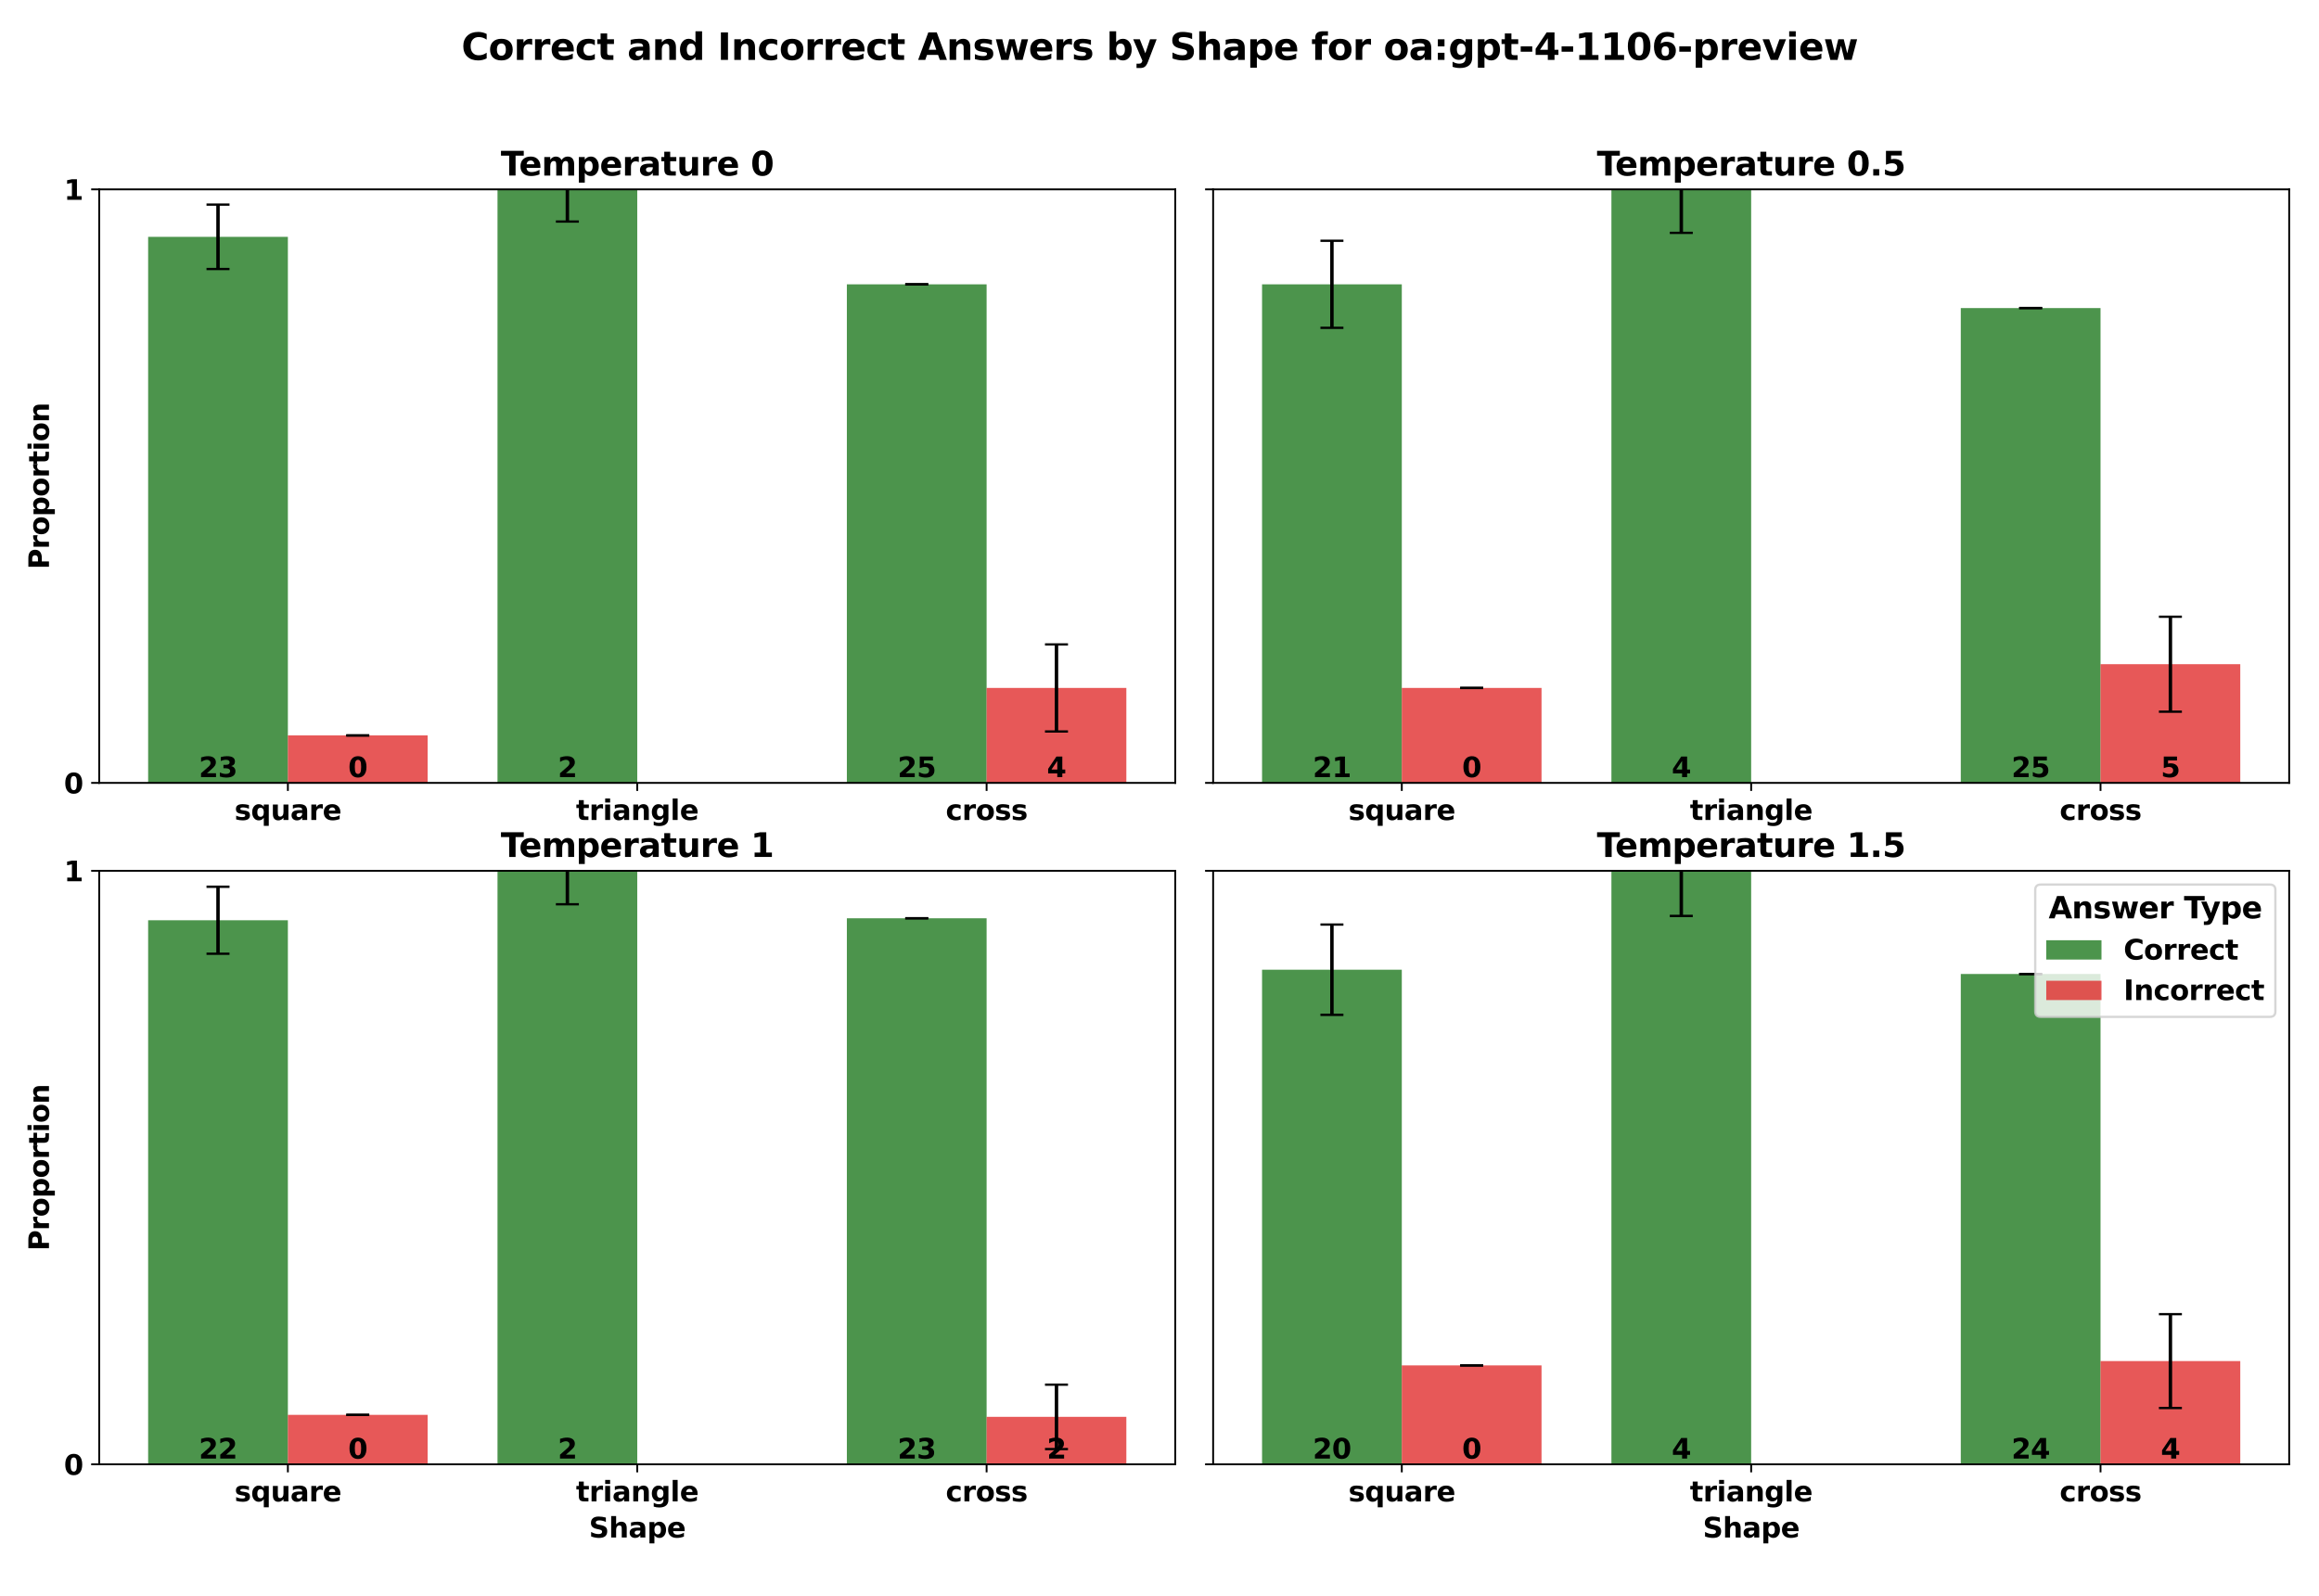 <?xml version="1.0" encoding="utf-8" standalone="no"?>
<!DOCTYPE svg PUBLIC "-//W3C//DTD SVG 1.1//EN"
  "http://www.w3.org/Graphics/SVG/1.1/DTD/svg11.dtd">
<svg xmlns:xlink="http://www.w3.org/1999/xlink" width="1008pt" height="694.08pt" viewBox="0 0 1008 694.08" xmlns="http://www.w3.org/2000/svg" version="1.1">
 <defs>
  <style type="text/css">*{stroke-linejoin: round; stroke-linecap: butt}</style>
 </defs>
 <g id="figure_1">
  <g id="patch_1">
   <path d="M 0 694.08 
L 1008 694.08 
L 1008 0 
L 0 0 
z
" style="fill: #ffffff"/>
  </g>
  <g id="axes_1">
   <g id="patch_2">
    <path d="M 43.13 340.388 
L 510.855 340.388 
L 510.855 82.326 
L 43.13 82.326 
z
" style="fill: #ffffff"/>
   </g>
   <g id="patch_3">
    <path d="M 64.39 340.388 
L 125.134 340.388 
L 125.134 102.971 
L 64.39 102.971 
z
" clip-path="url(#pd4c68ca696)" style="fill: #107010; opacity: 0.75"/>
   </g>
   <g id="patch_4">
    <path d="M 216.249 340.388 
L 276.993 340.388 
L 276.993 82.326 
L 216.249 82.326 
z
" clip-path="url(#pd4c68ca696)" style="fill: #107010; opacity: 0.75"/>
   </g>
   <g id="patch_5">
    <path d="M 368.108 340.388 
L 428.851 340.388 
L 428.851 123.616 
L 368.108 123.616 
z
" clip-path="url(#pd4c68ca696)" style="fill: #107010; opacity: 0.75"/>
   </g>
   <g id="patch_6">
    <path d="M 125.134 340.388 
L 185.877 340.388 
L 185.877 319.743 
L 125.134 319.743 
z
" clip-path="url(#pd4c68ca696)" style="fill: #df2020; opacity: 0.75"/>
   </g>
   <g id="patch_7">
    <path d="M 276.993 340.388 
L 337.736 340.388 
L 337.736 340.388 
L 276.993 340.388 
z
" clip-path="url(#pd4c68ca696)" style="fill: #df2020; opacity: 0.75"/>
   </g>
   <g id="patch_8">
    <path d="M 428.851 340.388 
L 489.595 340.388 
L 489.595 299.098 
L 428.851 299.098 
z
" clip-path="url(#pd4c68ca696)" style="fill: #df2020; opacity: 0.75"/>
   </g>
   <g id="matplotlib.axis_1">
    <g id="xtick_1">
     <g id="line2d_1">
      <defs>
       <path id="m08cb05e812" d="M 0 0 
L 0 3.5 
" style="stroke: #000000; stroke-width: 0.8"/>
      </defs>
      <g>
       <use xlink:href="#m08cb05e812" x="125.134" y="340.388" style="stroke: #000000; stroke-width: 0.8"/>
      </g>
     </g>
     <g id="text_1">
      <!-- square -->
      <g transform="translate(101.919 356.507) scale(0.12 -0.12)">
       <defs>
        <path id="DejaVuSans-Bold-73" d="M 3272 3391 
L 3272 2541 
Q 2913 2691 2578 2766 
Q 2244 2841 1947 2841 
Q 1628 2841 1473 2761 
Q 1319 2681 1319 2516 
Q 1319 2381 1436 2309 
Q 1553 2238 1856 2203 
L 2053 2175 
Q 2913 2066 3209 1816 
Q 3506 1566 3506 1031 
Q 3506 472 3093 190 
Q 2681 -91 1863 -91 
Q 1516 -91 1145 -36 
Q 775 19 384 128 
L 384 978 
Q 719 816 1070 734 
Q 1422 653 1784 653 
Q 2113 653 2278 743 
Q 2444 834 2444 1013 
Q 2444 1163 2330 1236 
Q 2216 1309 1875 1350 
L 1678 1375 
Q 931 1469 631 1722 
Q 331 1975 331 2491 
Q 331 3047 712 3315 
Q 1094 3584 1881 3584 
Q 2191 3584 2531 3537 
Q 2872 3491 3272 3391 
z
" transform="scale(0.016)"/>
        <path id="DejaVuSans-Bold-71" d="M 2181 2772 
Q 1825 2772 1636 2509 
Q 1447 2247 1447 1747 
Q 1447 1247 1636 984 
Q 1825 722 2181 722 
Q 2541 722 2730 984 
Q 2919 1247 2919 1747 
Q 2919 2247 2730 2509 
Q 2541 2772 2181 2772 
z
M 2919 506 
Q 2688 197 2409 53 
Q 2131 -91 1766 -91 
Q 1119 -91 703 423 
Q 288 938 288 1747 
Q 288 2556 703 3067 
Q 1119 3578 1766 3578 
Q 2131 3578 2409 3434 
Q 2688 3291 2919 2981 
L 2919 3500 
L 4044 3500 
L 4044 -1331 
L 2919 -1331 
L 2919 506 
z
" transform="scale(0.016)"/>
        <path id="DejaVuSans-Bold-75" d="M 500 1363 
L 500 3500 
L 1625 3500 
L 1625 3150 
Q 1625 2866 1622 2436 
Q 1619 2006 1619 1863 
Q 1619 1441 1641 1255 
Q 1663 1069 1716 984 
Q 1784 875 1895 815 
Q 2006 756 2150 756 
Q 2500 756 2700 1025 
Q 2900 1294 2900 1772 
L 2900 3500 
L 4019 3500 
L 4019 0 
L 2900 0 
L 2900 506 
Q 2647 200 2364 54 
Q 2081 -91 1741 -91 
Q 1134 -91 817 281 
Q 500 653 500 1363 
z
" transform="scale(0.016)"/>
        <path id="DejaVuSans-Bold-61" d="M 2106 1575 
Q 1756 1575 1579 1456 
Q 1403 1338 1403 1106 
Q 1403 894 1545 773 
Q 1688 653 1941 653 
Q 2256 653 2472 879 
Q 2688 1106 2688 1447 
L 2688 1575 
L 2106 1575 
z
M 3816 1997 
L 3816 0 
L 2688 0 
L 2688 519 
Q 2463 200 2181 54 
Q 1900 -91 1497 -91 
Q 953 -91 614 226 
Q 275 544 275 1050 
Q 275 1666 698 1953 
Q 1122 2241 2028 2241 
L 2688 2241 
L 2688 2328 
Q 2688 2594 2478 2717 
Q 2269 2841 1825 2841 
Q 1466 2841 1156 2769 
Q 847 2697 581 2553 
L 581 3406 
Q 941 3494 1303 3539 
Q 1666 3584 2028 3584 
Q 2975 3584 3395 3211 
Q 3816 2838 3816 1997 
z
" transform="scale(0.016)"/>
        <path id="DejaVuSans-Bold-72" d="M 3138 2547 
Q 2991 2616 2845 2648 
Q 2700 2681 2553 2681 
Q 2122 2681 1889 2404 
Q 1656 2128 1656 1613 
L 1656 0 
L 538 0 
L 538 3500 
L 1656 3500 
L 1656 2925 
Q 1872 3269 2151 3426 
Q 2431 3584 2822 3584 
Q 2878 3584 2943 3579 
Q 3009 3575 3134 3559 
L 3138 2547 
z
" transform="scale(0.016)"/>
        <path id="DejaVuSans-Bold-65" d="M 4031 1759 
L 4031 1441 
L 1416 1441 
Q 1456 1047 1700 850 
Q 1944 653 2381 653 
Q 2734 653 3104 758 
Q 3475 863 3866 1075 
L 3866 213 
Q 3469 63 3072 -14 
Q 2675 -91 2278 -91 
Q 1328 -91 801 392 
Q 275 875 275 1747 
Q 275 2603 792 3093 
Q 1309 3584 2216 3584 
Q 3041 3584 3536 3087 
Q 4031 2591 4031 1759 
z
M 2881 2131 
Q 2881 2450 2695 2645 
Q 2509 2841 2209 2841 
Q 1884 2841 1681 2658 
Q 1478 2475 1428 2131 
L 2881 2131 
z
" transform="scale(0.016)"/>
       </defs>
       <use xlink:href="#DejaVuSans-Bold-73"/>
       <use xlink:href="#DejaVuSans-Bold-71" x="59.521"/>
       <use xlink:href="#DejaVuSans-Bold-75" x="131.104"/>
       <use xlink:href="#DejaVuSans-Bold-61" x="202.295"/>
       <use xlink:href="#DejaVuSans-Bold-72" x="269.775"/>
       <use xlink:href="#DejaVuSans-Bold-65" x="319.092"/>
      </g>
     </g>
    </g>
    <g id="xtick_2">
     <g id="line2d_2">
      <g>
       <use xlink:href="#m08cb05e812" x="276.993" y="340.388" style="stroke: #000000; stroke-width: 0.8"/>
      </g>
     </g>
     <g id="text_2">
      <!-- triangle -->
      <g transform="translate(250.368 356.507) scale(0.12 -0.12)">
       <defs>
        <path id="DejaVuSans-Bold-74" d="M 1759 4494 
L 1759 3500 
L 2913 3500 
L 2913 2700 
L 1759 2700 
L 1759 1216 
Q 1759 972 1856 886 
Q 1953 800 2241 800 
L 2816 800 
L 2816 0 
L 1856 0 
Q 1194 0 917 276 
Q 641 553 641 1216 
L 641 2700 
L 84 2700 
L 84 3500 
L 641 3500 
L 641 4494 
L 1759 4494 
z
" transform="scale(0.016)"/>
        <path id="DejaVuSans-Bold-69" d="M 538 3500 
L 1656 3500 
L 1656 0 
L 538 0 
L 538 3500 
z
M 538 4863 
L 1656 4863 
L 1656 3950 
L 538 3950 
L 538 4863 
z
" transform="scale(0.016)"/>
        <path id="DejaVuSans-Bold-6e" d="M 4056 2131 
L 4056 0 
L 2931 0 
L 2931 347 
L 2931 1631 
Q 2931 2084 2911 2256 
Q 2891 2428 2841 2509 
Q 2775 2619 2662 2680 
Q 2550 2741 2406 2741 
Q 2056 2741 1856 2470 
Q 1656 2200 1656 1722 
L 1656 0 
L 538 0 
L 538 3500 
L 1656 3500 
L 1656 2988 
Q 1909 3294 2193 3439 
Q 2478 3584 2822 3584 
Q 3428 3584 3742 3212 
Q 4056 2841 4056 2131 
z
" transform="scale(0.016)"/>
        <path id="DejaVuSans-Bold-67" d="M 2919 594 
Q 2688 288 2409 144 
Q 2131 0 1766 0 
Q 1125 0 706 504 
Q 288 1009 288 1791 
Q 288 2575 706 3076 
Q 1125 3578 1766 3578 
Q 2131 3578 2409 3434 
Q 2688 3291 2919 2981 
L 2919 3500 
L 4044 3500 
L 4044 353 
Q 4044 -491 3511 -936 
Q 2978 -1381 1966 -1381 
Q 1638 -1381 1331 -1331 
Q 1025 -1281 716 -1178 
L 716 -306 
Q 1009 -475 1290 -558 
Q 1572 -641 1856 -641 
Q 2406 -641 2662 -400 
Q 2919 -159 2919 353 
L 2919 594 
z
M 2181 2772 
Q 1834 2772 1640 2515 
Q 1447 2259 1447 1791 
Q 1447 1309 1634 1061 
Q 1822 813 2181 813 
Q 2531 813 2725 1069 
Q 2919 1325 2919 1791 
Q 2919 2259 2725 2515 
Q 2531 2772 2181 2772 
z
" transform="scale(0.016)"/>
        <path id="DejaVuSans-Bold-6c" d="M 538 4863 
L 1656 4863 
L 1656 0 
L 538 0 
L 538 4863 
z
" transform="scale(0.016)"/>
       </defs>
       <use xlink:href="#DejaVuSans-Bold-74"/>
       <use xlink:href="#DejaVuSans-Bold-72" x="47.803"/>
       <use xlink:href="#DejaVuSans-Bold-69" x="97.119"/>
       <use xlink:href="#DejaVuSans-Bold-61" x="131.396"/>
       <use xlink:href="#DejaVuSans-Bold-6e" x="198.877"/>
       <use xlink:href="#DejaVuSans-Bold-67" x="270.068"/>
       <use xlink:href="#DejaVuSans-Bold-6c" x="341.65"/>
       <use xlink:href="#DejaVuSans-Bold-65" x="375.928"/>
      </g>
     </g>
    </g>
    <g id="xtick_3">
     <g id="line2d_3">
      <g>
       <use xlink:href="#m08cb05e812" x="428.851" y="340.388" style="stroke: #000000; stroke-width: 0.8"/>
      </g>
     </g>
     <g id="text_3">
      <!-- cross -->
      <g transform="translate(411.072 356.507) scale(0.12 -0.12)">
       <defs>
        <path id="DejaVuSans-Bold-63" d="M 3366 3391 
L 3366 2478 
Q 3138 2634 2908 2709 
Q 2678 2784 2431 2784 
Q 1963 2784 1702 2511 
Q 1441 2238 1441 1747 
Q 1441 1256 1702 982 
Q 1963 709 2431 709 
Q 2694 709 2930 787 
Q 3166 866 3366 1019 
L 3366 103 
Q 3103 6 2833 -42 
Q 2563 -91 2291 -91 
Q 1344 -91 809 395 
Q 275 881 275 1747 
Q 275 2613 809 3098 
Q 1344 3584 2291 3584 
Q 2566 3584 2833 3536 
Q 3100 3488 3366 3391 
z
" transform="scale(0.016)"/>
        <path id="DejaVuSans-Bold-6f" d="M 2203 2784 
Q 1831 2784 1636 2517 
Q 1441 2250 1441 1747 
Q 1441 1244 1636 976 
Q 1831 709 2203 709 
Q 2569 709 2762 976 
Q 2956 1244 2956 1747 
Q 2956 2250 2762 2517 
Q 2569 2784 2203 2784 
z
M 2203 3584 
Q 3106 3584 3614 3096 
Q 4122 2609 4122 1747 
Q 4122 884 3614 396 
Q 3106 -91 2203 -91 
Q 1297 -91 786 396 
Q 275 884 275 1747 
Q 275 2609 786 3096 
Q 1297 3584 2203 3584 
z
" transform="scale(0.016)"/>
       </defs>
       <use xlink:href="#DejaVuSans-Bold-63"/>
       <use xlink:href="#DejaVuSans-Bold-72" x="59.277"/>
       <use xlink:href="#DejaVuSans-Bold-6f" x="108.594"/>
       <use xlink:href="#DejaVuSans-Bold-73" x="177.295"/>
       <use xlink:href="#DejaVuSans-Bold-73" x="236.816"/>
      </g>
     </g>
    </g>
   </g>
   <g id="matplotlib.axis_2">
    <g id="ytick_1">
     <g id="line2d_4">
      <defs>
       <path id="mc6ba908b73" d="M 0 0 
L -3.5 0 
" style="stroke: #000000; stroke-width: 0.8"/>
      </defs>
      <g>
       <use xlink:href="#mc6ba908b73" x="43.13" y="340.388" style="stroke: #000000; stroke-width: 0.8"/>
      </g>
     </g>
     <g id="text_4">
      <!-- 0 -->
      <g transform="translate(27.781 344.947) scale(0.12 -0.12)">
       <defs>
        <path id="DejaVuSans-Bold-30" d="M 2944 2338 
Q 2944 3213 2780 3570 
Q 2616 3928 2228 3928 
Q 1841 3928 1675 3570 
Q 1509 3213 1509 2338 
Q 1509 1453 1675 1090 
Q 1841 728 2228 728 
Q 2613 728 2778 1090 
Q 2944 1453 2944 2338 
z
M 4147 2328 
Q 4147 1169 3647 539 
Q 3147 -91 2228 -91 
Q 1306 -91 806 539 
Q 306 1169 306 2328 
Q 306 3491 806 4120 
Q 1306 4750 2228 4750 
Q 3147 4750 3647 4120 
Q 4147 3491 4147 2328 
z
" transform="scale(0.016)"/>
       </defs>
       <use xlink:href="#DejaVuSans-Bold-30"/>
      </g>
     </g>
    </g>
    <g id="ytick_2">
     <g id="line2d_5">
      <g>
       <use xlink:href="#mc6ba908b73" x="43.13" y="82.326" style="stroke: #000000; stroke-width: 0.8"/>
      </g>
     </g>
     <g id="text_5">
      <!-- 1 -->
      <g transform="translate(27.781 86.885) scale(0.12 -0.12)">
       <defs>
        <path id="DejaVuSans-Bold-31" d="M 750 831 
L 1813 831 
L 1813 3847 
L 722 3622 
L 722 4441 
L 1806 4666 
L 2950 4666 
L 2950 831 
L 4013 831 
L 4013 0 
L 750 0 
L 750 831 
z
" transform="scale(0.016)"/>
       </defs>
       <use xlink:href="#DejaVuSans-Bold-31"/>
      </g>
     </g>
    </g>
    <g id="text_6">
     <!-- Proportion -->
     <g transform="translate(21.285 247.53) rotate(-90) scale(0.12 -0.12)">
      <defs>
       <path id="DejaVuSans-Bold-50" d="M 588 4666 
L 2584 4666 
Q 3475 4666 3951 4270 
Q 4428 3875 4428 3144 
Q 4428 2409 3951 2014 
Q 3475 1619 2584 1619 
L 1791 1619 
L 1791 0 
L 588 0 
L 588 4666 
z
M 1791 3794 
L 1791 2491 
L 2456 2491 
Q 2806 2491 2997 2661 
Q 3188 2831 3188 3144 
Q 3188 3456 2997 3625 
Q 2806 3794 2456 3794 
L 1791 3794 
z
" transform="scale(0.016)"/>
       <path id="DejaVuSans-Bold-70" d="M 1656 506 
L 1656 -1331 
L 538 -1331 
L 538 3500 
L 1656 3500 
L 1656 2988 
Q 1888 3294 2169 3439 
Q 2450 3584 2816 3584 
Q 3463 3584 3878 3070 
Q 4294 2556 4294 1747 
Q 4294 938 3878 423 
Q 3463 -91 2816 -91 
Q 2450 -91 2169 54 
Q 1888 200 1656 506 
z
M 2400 2772 
Q 2041 2772 1848 2508 
Q 1656 2244 1656 1747 
Q 1656 1250 1848 986 
Q 2041 722 2400 722 
Q 2759 722 2948 984 
Q 3138 1247 3138 1747 
Q 3138 2247 2948 2509 
Q 2759 2772 2400 2772 
z
" transform="scale(0.016)"/>
      </defs>
      <use xlink:href="#DejaVuSans-Bold-50"/>
      <use xlink:href="#DejaVuSans-Bold-72" x="73.291"/>
      <use xlink:href="#DejaVuSans-Bold-6f" x="122.607"/>
      <use xlink:href="#DejaVuSans-Bold-70" x="191.309"/>
      <use xlink:href="#DejaVuSans-Bold-6f" x="262.891"/>
      <use xlink:href="#DejaVuSans-Bold-72" x="331.592"/>
      <use xlink:href="#DejaVuSans-Bold-74" x="380.908"/>
      <use xlink:href="#DejaVuSans-Bold-69" x="428.711"/>
      <use xlink:href="#DejaVuSans-Bold-6f" x="462.988"/>
      <use xlink:href="#DejaVuSans-Bold-6e" x="531.689"/>
     </g>
    </g>
   </g>
   <g id="LineCollection_1">
    <path d="M 94.762 116.973 
L 94.762 88.968 
" clip-path="url(#pd4c68ca696)" style="fill: none; stroke: #000000; stroke-width: 1.5"/>
   </g>
   <g id="line2d_6">
    <defs>
     <path id="m9a58939358" d="M 5 0 
L -5 -0 
" style="stroke: #000000"/>
    </defs>
    <g clip-path="url(#pd4c68ca696)">
     <use xlink:href="#m9a58939358" x="94.762" y="116.973" style="stroke: #000000"/>
    </g>
   </g>
   <g id="line2d_7">
    <g clip-path="url(#pd4c68ca696)">
     <use xlink:href="#m9a58939358" x="94.762" y="88.968" style="stroke: #000000"/>
    </g>
   </g>
   <g id="LineCollection_2">
    <path d="M 246.621 96.328 
L 246.621 68.323 
" clip-path="url(#pd4c68ca696)" style="fill: none; stroke: #000000; stroke-width: 1.5"/>
   </g>
   <g id="line2d_8">
    <g clip-path="url(#pd4c68ca696)">
     <use xlink:href="#m9a58939358" x="246.621" y="96.328" style="stroke: #000000"/>
    </g>
   </g>
   <g id="line2d_9">
    <g clip-path="url(#pd4c68ca696)">
     <use xlink:href="#m9a58939358" x="246.621" y="68.323" style="stroke: #000000"/>
    </g>
   </g>
   <g id="LineCollection_3">
    <path d="M 398.48 123.616 
L 398.48 123.616 
" clip-path="url(#pd4c68ca696)" style="fill: none; stroke: #000000; stroke-width: 1.5"/>
   </g>
   <g id="line2d_10">
    <g clip-path="url(#pd4c68ca696)">
     <use xlink:href="#m9a58939358" x="398.48" y="123.616" style="stroke: #000000"/>
    </g>
   </g>
   <g id="line2d_11">
    <g clip-path="url(#pd4c68ca696)">
     <use xlink:href="#m9a58939358" x="398.48" y="123.616" style="stroke: #000000"/>
    </g>
   </g>
   <g id="LineCollection_4">
    <path d="M 155.505 319.743 
L 155.505 319.743 
" clip-path="url(#pd4c68ca696)" style="fill: none; stroke: #000000; stroke-width: 1.5"/>
   </g>
   <g id="line2d_12">
    <g clip-path="url(#pd4c68ca696)">
     <use xlink:href="#m9a58939358" x="155.505" y="319.743" style="stroke: #000000"/>
    </g>
   </g>
   <g id="line2d_13">
    <g clip-path="url(#pd4c68ca696)">
     <use xlink:href="#m9a58939358" x="155.505" y="319.743" style="stroke: #000000"/>
    </g>
   </g>
   <g id="LineCollection_5">
    <path d="M 459.223 318.02 
L 459.223 280.177 
" clip-path="url(#pd4c68ca696)" style="fill: none; stroke: #000000; stroke-width: 1.5"/>
   </g>
   <g id="line2d_14">
    <g clip-path="url(#pd4c68ca696)">
     <use xlink:href="#m9a58939358" x="459.223" y="318.02" style="stroke: #000000"/>
    </g>
   </g>
   <g id="line2d_15">
    <g clip-path="url(#pd4c68ca696)">
     <use xlink:href="#m9a58939358" x="459.223" y="280.177" style="stroke: #000000"/>
    </g>
   </g>
   <g id="patch_9">
    <path d="M 43.13 340.388 
L 43.13 82.326 
" style="fill: none; stroke: #000000; stroke-width: 0.8; stroke-linejoin: miter; stroke-linecap: square"/>
   </g>
   <g id="patch_10">
    <path d="M 510.855 340.388 
L 510.855 82.326 
" style="fill: none; stroke: #000000; stroke-width: 0.8; stroke-linejoin: miter; stroke-linecap: square"/>
   </g>
   <g id="patch_11">
    <path d="M 43.13 340.388 
L 510.855 340.388 
" style="fill: none; stroke: #000000; stroke-width: 0.8; stroke-linejoin: miter; stroke-linecap: square"/>
   </g>
   <g id="patch_12">
    <path d="M 43.13 82.326 
L 510.855 82.326 
" style="fill: none; stroke: #000000; stroke-width: 0.8; stroke-linejoin: miter; stroke-linecap: square"/>
   </g>
   <g id="text_7">
    <!-- 23 -->
    <g transform="translate(86.413 337.893) scale(0.12 -0.12)">
     <defs>
      <path id="DejaVuSans-Bold-32" d="M 1844 884 
L 3897 884 
L 3897 0 
L 506 0 
L 506 884 
L 2209 2388 
Q 2438 2594 2547 2791 
Q 2656 2988 2656 3200 
Q 2656 3528 2436 3728 
Q 2216 3928 1850 3928 
Q 1569 3928 1234 3808 
Q 900 3688 519 3450 
L 519 4475 
Q 925 4609 1322 4679 
Q 1719 4750 2100 4750 
Q 2938 4750 3402 4381 
Q 3866 4013 3866 3353 
Q 3866 2972 3669 2642 
Q 3472 2313 2841 1759 
L 1844 884 
z
" transform="scale(0.016)"/>
      <path id="DejaVuSans-Bold-33" d="M 2981 2516 
Q 3453 2394 3698 2092 
Q 3944 1791 3944 1325 
Q 3944 631 3412 270 
Q 2881 -91 1863 -91 
Q 1503 -91 1142 -33 
Q 781 25 428 141 
L 428 1069 
Q 766 900 1098 814 
Q 1431 728 1753 728 
Q 2231 728 2486 893 
Q 2741 1059 2741 1369 
Q 2741 1688 2480 1852 
Q 2219 2016 1709 2016 
L 1228 2016 
L 1228 2791 
L 1734 2791 
Q 2188 2791 2409 2933 
Q 2631 3075 2631 3366 
Q 2631 3634 2415 3781 
Q 2200 3928 1806 3928 
Q 1516 3928 1219 3862 
Q 922 3797 628 3669 
L 628 4550 
Q 984 4650 1334 4700 
Q 1684 4750 2022 4750 
Q 2931 4750 3382 4451 
Q 3834 4153 3834 3553 
Q 3834 3144 3618 2883 
Q 3403 2622 2981 2516 
z
" transform="scale(0.016)"/>
     </defs>
     <use xlink:href="#DejaVuSans-Bold-32"/>
     <use xlink:href="#DejaVuSans-Bold-33" x="69.58"/>
    </g>
   </g>
   <g id="text_8">
    <!-- 2 -->
    <g transform="translate(242.446 337.893) scale(0.12 -0.12)">
     <use xlink:href="#DejaVuSans-Bold-32"/>
    </g>
   </g>
   <g id="text_9">
    <!-- 25 -->
    <g transform="translate(390.13 337.893) scale(0.12 -0.12)">
     <defs>
      <path id="DejaVuSans-Bold-35" d="M 678 4666 
L 3669 4666 
L 3669 3781 
L 1638 3781 
L 1638 3059 
Q 1775 3097 1914 3117 
Q 2053 3138 2203 3138 
Q 3056 3138 3531 2711 
Q 4006 2284 4006 1522 
Q 4006 766 3489 337 
Q 2972 -91 2053 -91 
Q 1656 -91 1267 -14 
Q 878 63 494 219 
L 494 1166 
Q 875 947 1217 837 
Q 1559 728 1863 728 
Q 2300 728 2551 942 
Q 2803 1156 2803 1522 
Q 2803 1891 2551 2103 
Q 2300 2316 1863 2316 
Q 1603 2316 1309 2248 
Q 1016 2181 678 2041 
L 678 4666 
z
" transform="scale(0.016)"/>
     </defs>
     <use xlink:href="#DejaVuSans-Bold-32"/>
     <use xlink:href="#DejaVuSans-Bold-35" x="69.58"/>
    </g>
   </g>
   <g id="text_10">
    <!-- 0 -->
    <g transform="translate(151.331 337.893) scale(0.12 -0.12)">
     <use xlink:href="#DejaVuSans-Bold-30"/>
    </g>
   </g>
   <g id="text_11">
    <!-- 4 -->
    <g transform="translate(455.048 337.893) scale(0.12 -0.12)">
     <defs>
      <path id="DejaVuSans-Bold-34" d="M 2356 3675 
L 1038 1722 
L 2356 1722 
L 2356 3675 
z
M 2156 4666 
L 3494 4666 
L 3494 1722 
L 4159 1722 
L 4159 850 
L 3494 850 
L 3494 0 
L 2356 0 
L 2356 850 
L 288 850 
L 288 1881 
L 2156 4666 
z
" transform="scale(0.016)"/>
     </defs>
     <use xlink:href="#DejaVuSans-Bold-34"/>
    </g>
   </g>
   <g id="text_12">
    <!-- Temperature 0 -->
    <g transform="translate(217.685 76.326) scale(0.144 -0.144)">
     <defs>
      <path id="DejaVuSans-Bold-54" d="M 31 4666 
L 4331 4666 
L 4331 3756 
L 2784 3756 
L 2784 0 
L 1581 0 
L 1581 3756 
L 31 3756 
L 31 4666 
z
" transform="scale(0.016)"/>
      <path id="DejaVuSans-Bold-6d" d="M 3781 2919 
Q 3994 3244 4286 3414 
Q 4578 3584 4928 3584 
Q 5531 3584 5847 3212 
Q 6163 2841 6163 2131 
L 6163 0 
L 5038 0 
L 5038 1825 
Q 5041 1866 5042 1909 
Q 5044 1953 5044 2034 
Q 5044 2406 4934 2573 
Q 4825 2741 4581 2741 
Q 4263 2741 4089 2478 
Q 3916 2216 3909 1719 
L 3909 0 
L 2784 0 
L 2784 1825 
Q 2784 2406 2684 2573 
Q 2584 2741 2328 2741 
Q 2006 2741 1831 2477 
Q 1656 2213 1656 1722 
L 1656 0 
L 531 0 
L 531 3500 
L 1656 3500 
L 1656 2988 
Q 1863 3284 2130 3434 
Q 2397 3584 2719 3584 
Q 3081 3584 3359 3409 
Q 3638 3234 3781 2919 
z
" transform="scale(0.016)"/>
      <path id="DejaVuSans-Bold-20" transform="scale(0.016)"/>
     </defs>
     <use xlink:href="#DejaVuSans-Bold-54"/>
     <use xlink:href="#DejaVuSans-Bold-65" x="54.963"/>
     <use xlink:href="#DejaVuSans-Bold-6d" x="122.785"/>
     <use xlink:href="#DejaVuSans-Bold-70" x="226.984"/>
     <use xlink:href="#DejaVuSans-Bold-65" x="298.566"/>
     <use xlink:href="#DejaVuSans-Bold-72" x="366.389"/>
     <use xlink:href="#DejaVuSans-Bold-61" x="415.705"/>
     <use xlink:href="#DejaVuSans-Bold-74" x="483.186"/>
     <use xlink:href="#DejaVuSans-Bold-75" x="530.988"/>
     <use xlink:href="#DejaVuSans-Bold-72" x="602.18"/>
     <use xlink:href="#DejaVuSans-Bold-65" x="651.496"/>
     <use xlink:href="#DejaVuSans-Bold-20" x="719.318"/>
     <use xlink:href="#DejaVuSans-Bold-30" x="754.133"/>
    </g>
   </g>
  </g>
  <g id="axes_2">
   <g id="patch_13">
    <path d="M 527.315 340.388 
L 995.04 340.388 
L 995.04 82.326 
L 527.315 82.326 
z
" style="fill: #ffffff"/>
   </g>
   <g id="patch_14">
    <path d="M 548.575 340.388 
L 609.319 340.388 
L 609.319 123.616 
L 548.575 123.616 
z
" clip-path="url(#p3a4b5fa85e)" style="fill: #107010; opacity: 0.75"/>
   </g>
   <g id="patch_15">
    <path d="M 700.434 340.388 
L 761.178 340.388 
L 761.178 82.326 
L 700.434 82.326 
z
" clip-path="url(#p3a4b5fa85e)" style="fill: #107010; opacity: 0.75"/>
   </g>
   <g id="patch_16">
    <path d="M 852.293 340.388 
L 913.036 340.388 
L 913.036 133.938 
L 852.293 133.938 
z
" clip-path="url(#p3a4b5fa85e)" style="fill: #107010; opacity: 0.75"/>
   </g>
   <g id="patch_17">
    <path d="M 609.319 340.388 
L 670.062 340.388 
L 670.062 299.098 
L 609.319 299.098 
z
" clip-path="url(#p3a4b5fa85e)" style="fill: #df2020; opacity: 0.75"/>
   </g>
   <g id="patch_18">
    <path d="M 761.178 340.388 
L 821.921 340.388 
L 821.921 340.388 
L 761.178 340.388 
z
" clip-path="url(#p3a4b5fa85e)" style="fill: #df2020; opacity: 0.75"/>
   </g>
   <g id="patch_19">
    <path d="M 913.036 340.388 
L 973.78 340.388 
L 973.78 288.776 
L 913.036 288.776 
z
" clip-path="url(#p3a4b5fa85e)" style="fill: #df2020; opacity: 0.75"/>
   </g>
   <g id="matplotlib.axis_3">
    <g id="xtick_4">
     <g id="line2d_16">
      <g>
       <use xlink:href="#m08cb05e812" x="609.319" y="340.388" style="stroke: #000000; stroke-width: 0.8"/>
      </g>
     </g>
     <g id="text_13">
      <!-- square -->
      <g transform="translate(586.104 356.507) scale(0.12 -0.12)">
       <use xlink:href="#DejaVuSans-Bold-73"/>
       <use xlink:href="#DejaVuSans-Bold-71" x="59.521"/>
       <use xlink:href="#DejaVuSans-Bold-75" x="131.104"/>
       <use xlink:href="#DejaVuSans-Bold-61" x="202.295"/>
       <use xlink:href="#DejaVuSans-Bold-72" x="269.775"/>
       <use xlink:href="#DejaVuSans-Bold-65" x="319.092"/>
      </g>
     </g>
    </g>
    <g id="xtick_5">
     <g id="line2d_17">
      <g>
       <use xlink:href="#m08cb05e812" x="761.178" y="340.388" style="stroke: #000000; stroke-width: 0.8"/>
      </g>
     </g>
     <g id="text_14">
      <!-- triangle -->
      <g transform="translate(734.553 356.507) scale(0.12 -0.12)">
       <use xlink:href="#DejaVuSans-Bold-74"/>
       <use xlink:href="#DejaVuSans-Bold-72" x="47.803"/>
       <use xlink:href="#DejaVuSans-Bold-69" x="97.119"/>
       <use xlink:href="#DejaVuSans-Bold-61" x="131.396"/>
       <use xlink:href="#DejaVuSans-Bold-6e" x="198.877"/>
       <use xlink:href="#DejaVuSans-Bold-67" x="270.068"/>
       <use xlink:href="#DejaVuSans-Bold-6c" x="341.65"/>
       <use xlink:href="#DejaVuSans-Bold-65" x="375.928"/>
      </g>
     </g>
    </g>
    <g id="xtick_6">
     <g id="line2d_18">
      <g>
       <use xlink:href="#m08cb05e812" x="913.036" y="340.388" style="stroke: #000000; stroke-width: 0.8"/>
      </g>
     </g>
     <g id="text_15">
      <!-- cross -->
      <g transform="translate(895.257 356.507) scale(0.12 -0.12)">
       <use xlink:href="#DejaVuSans-Bold-63"/>
       <use xlink:href="#DejaVuSans-Bold-72" x="59.277"/>
       <use xlink:href="#DejaVuSans-Bold-6f" x="108.594"/>
       <use xlink:href="#DejaVuSans-Bold-73" x="177.295"/>
       <use xlink:href="#DejaVuSans-Bold-73" x="236.816"/>
      </g>
     </g>
    </g>
   </g>
   <g id="matplotlib.axis_4">
    <g id="ytick_3">
     <g id="line2d_19">
      <g>
       <use xlink:href="#mc6ba908b73" x="527.315" y="340.388" style="stroke: #000000; stroke-width: 0.8"/>
      </g>
     </g>
    </g>
    <g id="ytick_4">
     <g id="line2d_20">
      <g>
       <use xlink:href="#mc6ba908b73" x="527.315" y="82.326" style="stroke: #000000; stroke-width: 0.8"/>
      </g>
     </g>
    </g>
   </g>
   <g id="LineCollection_6">
    <path d="M 578.947 142.537 
L 578.947 104.694 
" clip-path="url(#p3a4b5fa85e)" style="fill: none; stroke: #000000; stroke-width: 1.5"/>
   </g>
   <g id="line2d_21">
    <g clip-path="url(#p3a4b5fa85e)">
     <use xlink:href="#m9a58939358" x="578.947" y="142.537" style="stroke: #000000"/>
    </g>
   </g>
   <g id="line2d_22">
    <g clip-path="url(#p3a4b5fa85e)">
     <use xlink:href="#m9a58939358" x="578.947" y="104.694" style="stroke: #000000"/>
    </g>
   </g>
   <g id="LineCollection_7">
    <path d="M 730.806 101.247 
L 730.806 63.404 
" clip-path="url(#p3a4b5fa85e)" style="fill: none; stroke: #000000; stroke-width: 1.5"/>
   </g>
   <g id="line2d_23">
    <g clip-path="url(#p3a4b5fa85e)">
     <use xlink:href="#m9a58939358" x="730.806" y="101.247" style="stroke: #000000"/>
    </g>
   </g>
   <g id="line2d_24">
    <g clip-path="url(#p3a4b5fa85e)">
     <use xlink:href="#m9a58939358" x="730.806" y="63.404" style="stroke: #000000"/>
    </g>
   </g>
   <g id="LineCollection_8">
    <path d="M 882.665 133.938 
L 882.665 133.938 
" clip-path="url(#p3a4b5fa85e)" style="fill: none; stroke: #000000; stroke-width: 1.5"/>
   </g>
   <g id="line2d_25">
    <g clip-path="url(#p3a4b5fa85e)">
     <use xlink:href="#m9a58939358" x="882.665" y="133.938" style="stroke: #000000"/>
    </g>
   </g>
   <g id="line2d_26">
    <g clip-path="url(#p3a4b5fa85e)">
     <use xlink:href="#m9a58939358" x="882.665" y="133.938" style="stroke: #000000"/>
    </g>
   </g>
   <g id="LineCollection_9">
    <path d="M 639.69 299.098 
L 639.69 299.098 
" clip-path="url(#p3a4b5fa85e)" style="fill: none; stroke: #000000; stroke-width: 1.5"/>
   </g>
   <g id="line2d_27">
    <g clip-path="url(#p3a4b5fa85e)">
     <use xlink:href="#m9a58939358" x="639.69" y="299.098" style="stroke: #000000"/>
    </g>
   </g>
   <g id="line2d_28">
    <g clip-path="url(#p3a4b5fa85e)">
     <use xlink:href="#m9a58939358" x="639.69" y="299.098" style="stroke: #000000"/>
    </g>
   </g>
   <g id="LineCollection_10">
    <path d="M 943.408 309.421 
L 943.408 268.131 
" clip-path="url(#p3a4b5fa85e)" style="fill: none; stroke: #000000; stroke-width: 1.5"/>
   </g>
   <g id="line2d_29">
    <g clip-path="url(#p3a4b5fa85e)">
     <use xlink:href="#m9a58939358" x="943.408" y="309.421" style="stroke: #000000"/>
    </g>
   </g>
   <g id="line2d_30">
    <g clip-path="url(#p3a4b5fa85e)">
     <use xlink:href="#m9a58939358" x="943.408" y="268.131" style="stroke: #000000"/>
    </g>
   </g>
   <g id="patch_20">
    <path d="M 527.315 340.388 
L 527.315 82.326 
" style="fill: none; stroke: #000000; stroke-width: 0.8; stroke-linejoin: miter; stroke-linecap: square"/>
   </g>
   <g id="patch_21">
    <path d="M 995.04 340.388 
L 995.04 82.326 
" style="fill: none; stroke: #000000; stroke-width: 0.8; stroke-linejoin: miter; stroke-linecap: square"/>
   </g>
   <g id="patch_22">
    <path d="M 527.315 340.388 
L 995.04 340.388 
" style="fill: none; stroke: #000000; stroke-width: 0.8; stroke-linejoin: miter; stroke-linecap: square"/>
   </g>
   <g id="patch_23">
    <path d="M 527.315 82.326 
L 995.04 82.326 
" style="fill: none; stroke: #000000; stroke-width: 0.8; stroke-linejoin: miter; stroke-linecap: square"/>
   </g>
   <g id="text_16">
    <!-- 21 -->
    <g transform="translate(570.598 337.893) scale(0.12 -0.12)">
     <use xlink:href="#DejaVuSans-Bold-32"/>
     <use xlink:href="#DejaVuSans-Bold-31" x="69.58"/>
    </g>
   </g>
   <g id="text_17">
    <!-- 4 -->
    <g transform="translate(726.631 337.893) scale(0.12 -0.12)">
     <use xlink:href="#DejaVuSans-Bold-34"/>
    </g>
   </g>
   <g id="text_18">
    <!-- 25 -->
    <g transform="translate(874.315 337.893) scale(0.12 -0.12)">
     <use xlink:href="#DejaVuSans-Bold-32"/>
     <use xlink:href="#DejaVuSans-Bold-35" x="69.58"/>
    </g>
   </g>
   <g id="text_19">
    <!-- 0 -->
    <g transform="translate(635.516 337.893) scale(0.12 -0.12)">
     <use xlink:href="#DejaVuSans-Bold-30"/>
    </g>
   </g>
   <g id="text_20">
    <!-- 5 -->
    <g transform="translate(939.233 337.893) scale(0.12 -0.12)">
     <use xlink:href="#DejaVuSans-Bold-35"/>
    </g>
   </g>
   <g id="text_21">
    <!-- Temperature 0.5 -->
    <g transform="translate(694.125 76.326) scale(0.144 -0.144)">
     <defs>
      <path id="DejaVuSans-Bold-2e" d="M 653 1209 
L 1778 1209 
L 1778 0 
L 653 0 
L 653 1209 
z
" transform="scale(0.016)"/>
     </defs>
     <use xlink:href="#DejaVuSans-Bold-54"/>
     <use xlink:href="#DejaVuSans-Bold-65" x="54.963"/>
     <use xlink:href="#DejaVuSans-Bold-6d" x="122.785"/>
     <use xlink:href="#DejaVuSans-Bold-70" x="226.984"/>
     <use xlink:href="#DejaVuSans-Bold-65" x="298.566"/>
     <use xlink:href="#DejaVuSans-Bold-72" x="366.389"/>
     <use xlink:href="#DejaVuSans-Bold-61" x="415.705"/>
     <use xlink:href="#DejaVuSans-Bold-74" x="483.186"/>
     <use xlink:href="#DejaVuSans-Bold-75" x="530.988"/>
     <use xlink:href="#DejaVuSans-Bold-72" x="602.18"/>
     <use xlink:href="#DejaVuSans-Bold-65" x="651.496"/>
     <use xlink:href="#DejaVuSans-Bold-20" x="719.318"/>
     <use xlink:href="#DejaVuSans-Bold-30" x="754.133"/>
     <use xlink:href="#DejaVuSans-Bold-2e" x="823.713"/>
     <use xlink:href="#DejaVuSans-Bold-35" x="861.701"/>
    </g>
   </g>
  </g>
  <g id="axes_3">
   <g id="patch_24">
    <path d="M 43.13 636.658 
L 510.855 636.658 
L 510.855 378.595 
L 43.13 378.595 
z
" style="fill: #ffffff"/>
   </g>
   <g id="patch_25">
    <path d="M 64.39 636.658 
L 125.134 636.658 
L 125.134 400.1 
L 64.39 400.1 
z
" clip-path="url(#p6259d2c5ac)" style="fill: #107010; opacity: 0.75"/>
   </g>
   <g id="patch_26">
    <path d="M 216.249 636.658 
L 276.993 636.658 
L 276.993 378.595 
L 216.249 378.595 
z
" clip-path="url(#p6259d2c5ac)" style="fill: #107010; opacity: 0.75"/>
   </g>
   <g id="patch_27">
    <path d="M 368.108 636.658 
L 428.851 636.658 
L 428.851 399.24 
L 368.108 399.24 
z
" clip-path="url(#p6259d2c5ac)" style="fill: #107010; opacity: 0.75"/>
   </g>
   <g id="patch_28">
    <path d="M 125.134 636.658 
L 185.877 636.658 
L 185.877 615.153 
L 125.134 615.153 
z
" clip-path="url(#p6259d2c5ac)" style="fill: #df2020; opacity: 0.75"/>
   </g>
   <g id="patch_29">
    <path d="M 276.993 636.658 
L 337.736 636.658 
L 337.736 636.658 
L 276.993 636.658 
z
" clip-path="url(#p6259d2c5ac)" style="fill: #df2020; opacity: 0.75"/>
   </g>
   <g id="patch_30">
    <path d="M 428.851 636.658 
L 489.595 636.658 
L 489.595 616.013 
L 428.851 616.013 
z
" clip-path="url(#p6259d2c5ac)" style="fill: #df2020; opacity: 0.75"/>
   </g>
   <g id="matplotlib.axis_5">
    <g id="xtick_7">
     <g id="line2d_31">
      <g>
       <use xlink:href="#m08cb05e812" x="125.134" y="636.658" style="stroke: #000000; stroke-width: 0.8"/>
      </g>
     </g>
     <g id="text_22">
      <!-- square -->
      <g transform="translate(101.919 652.776) scale(0.12 -0.12)">
       <use xlink:href="#DejaVuSans-Bold-73"/>
       <use xlink:href="#DejaVuSans-Bold-71" x="59.521"/>
       <use xlink:href="#DejaVuSans-Bold-75" x="131.104"/>
       <use xlink:href="#DejaVuSans-Bold-61" x="202.295"/>
       <use xlink:href="#DejaVuSans-Bold-72" x="269.775"/>
       <use xlink:href="#DejaVuSans-Bold-65" x="319.092"/>
      </g>
     </g>
    </g>
    <g id="xtick_8">
     <g id="line2d_32">
      <g>
       <use xlink:href="#m08cb05e812" x="276.993" y="636.658" style="stroke: #000000; stroke-width: 0.8"/>
      </g>
     </g>
     <g id="text_23">
      <!-- triangle -->
      <g transform="translate(250.368 652.776) scale(0.12 -0.12)">
       <use xlink:href="#DejaVuSans-Bold-74"/>
       <use xlink:href="#DejaVuSans-Bold-72" x="47.803"/>
       <use xlink:href="#DejaVuSans-Bold-69" x="97.119"/>
       <use xlink:href="#DejaVuSans-Bold-61" x="131.396"/>
       <use xlink:href="#DejaVuSans-Bold-6e" x="198.877"/>
       <use xlink:href="#DejaVuSans-Bold-67" x="270.068"/>
       <use xlink:href="#DejaVuSans-Bold-6c" x="341.65"/>
       <use xlink:href="#DejaVuSans-Bold-65" x="375.928"/>
      </g>
     </g>
    </g>
    <g id="xtick_9">
     <g id="line2d_33">
      <g>
       <use xlink:href="#m08cb05e812" x="428.851" y="636.658" style="stroke: #000000; stroke-width: 0.8"/>
      </g>
     </g>
     <g id="text_24">
      <!-- cross -->
      <g transform="translate(411.072 652.776) scale(0.12 -0.12)">
       <use xlink:href="#DejaVuSans-Bold-63"/>
       <use xlink:href="#DejaVuSans-Bold-72" x="59.277"/>
       <use xlink:href="#DejaVuSans-Bold-6f" x="108.594"/>
       <use xlink:href="#DejaVuSans-Bold-73" x="177.295"/>
       <use xlink:href="#DejaVuSans-Bold-73" x="236.816"/>
      </g>
     </g>
    </g>
    <g id="text_25">
     <!-- Shape -->
     <g transform="translate(255.987 668.483) scale(0.12 -0.12)">
      <defs>
       <path id="DejaVuSans-Bold-53" d="M 3834 4519 
L 3834 3531 
Q 3450 3703 3084 3790 
Q 2719 3878 2394 3878 
Q 1963 3878 1756 3759 
Q 1550 3641 1550 3391 
Q 1550 3203 1689 3098 
Q 1828 2994 2194 2919 
L 2706 2816 
Q 3484 2659 3812 2340 
Q 4141 2022 4141 1434 
Q 4141 663 3683 286 
Q 3225 -91 2284 -91 
Q 1841 -91 1394 -6 
Q 947 78 500 244 
L 500 1259 
Q 947 1022 1364 901 
Q 1781 781 2169 781 
Q 2563 781 2772 912 
Q 2981 1044 2981 1288 
Q 2981 1506 2839 1625 
Q 2697 1744 2272 1838 
L 1806 1941 
Q 1106 2091 782 2419 
Q 459 2747 459 3303 
Q 459 4000 909 4375 
Q 1359 4750 2203 4750 
Q 2588 4750 2994 4692 
Q 3400 4634 3834 4519 
z
" transform="scale(0.016)"/>
       <path id="DejaVuSans-Bold-68" d="M 4056 2131 
L 4056 0 
L 2931 0 
L 2931 347 
L 2931 1625 
Q 2931 2084 2911 2256 
Q 2891 2428 2841 2509 
Q 2775 2619 2662 2680 
Q 2550 2741 2406 2741 
Q 2056 2741 1856 2470 
Q 1656 2200 1656 1722 
L 1656 0 
L 538 0 
L 538 4863 
L 1656 4863 
L 1656 2988 
Q 1909 3294 2193 3439 
Q 2478 3584 2822 3584 
Q 3428 3584 3742 3212 
Q 4056 2841 4056 2131 
z
" transform="scale(0.016)"/>
      </defs>
      <use xlink:href="#DejaVuSans-Bold-53"/>
      <use xlink:href="#DejaVuSans-Bold-68" x="72.021"/>
      <use xlink:href="#DejaVuSans-Bold-61" x="143.213"/>
      <use xlink:href="#DejaVuSans-Bold-70" x="210.693"/>
      <use xlink:href="#DejaVuSans-Bold-65" x="282.275"/>
     </g>
    </g>
   </g>
   <g id="matplotlib.axis_6">
    <g id="ytick_5">
     <g id="line2d_34">
      <g>
       <use xlink:href="#mc6ba908b73" x="43.13" y="636.658" style="stroke: #000000; stroke-width: 0.8"/>
      </g>
     </g>
     <g id="text_26">
      <!-- 0 -->
      <g transform="translate(27.781 641.217) scale(0.12 -0.12)">
       <use xlink:href="#DejaVuSans-Bold-30"/>
      </g>
     </g>
    </g>
    <g id="ytick_6">
     <g id="line2d_35">
      <g>
       <use xlink:href="#mc6ba908b73" x="43.13" y="378.595" style="stroke: #000000; stroke-width: 0.8"/>
      </g>
     </g>
     <g id="text_27">
      <!-- 1 -->
      <g transform="translate(27.781 383.154) scale(0.12 -0.12)">
       <use xlink:href="#DejaVuSans-Bold-31"/>
      </g>
     </g>
    </g>
    <g id="text_28">
     <!-- Proportion -->
     <g transform="translate(21.285 543.799) rotate(-90) scale(0.12 -0.12)">
      <use xlink:href="#DejaVuSans-Bold-50"/>
      <use xlink:href="#DejaVuSans-Bold-72" x="73.291"/>
      <use xlink:href="#DejaVuSans-Bold-6f" x="122.607"/>
      <use xlink:href="#DejaVuSans-Bold-70" x="191.309"/>
      <use xlink:href="#DejaVuSans-Bold-6f" x="262.891"/>
      <use xlink:href="#DejaVuSans-Bold-72" x="331.592"/>
      <use xlink:href="#DejaVuSans-Bold-74" x="380.908"/>
      <use xlink:href="#DejaVuSans-Bold-69" x="428.711"/>
      <use xlink:href="#DejaVuSans-Bold-6f" x="462.988"/>
      <use xlink:href="#DejaVuSans-Bold-6e" x="531.689"/>
     </g>
    </g>
   </g>
   <g id="LineCollection_11">
    <path d="M 94.762 414.659 
L 94.762 385.541 
" clip-path="url(#p6259d2c5ac)" style="fill: none; stroke: #000000; stroke-width: 1.5"/>
   </g>
   <g id="line2d_36">
    <g clip-path="url(#p6259d2c5ac)">
     <use xlink:href="#m9a58939358" x="94.762" y="414.659" style="stroke: #000000"/>
    </g>
   </g>
   <g id="line2d_37">
    <g clip-path="url(#p6259d2c5ac)">
     <use xlink:href="#m9a58939358" x="94.762" y="385.541" style="stroke: #000000"/>
    </g>
   </g>
   <g id="LineCollection_12">
    <path d="M 246.621 393.154 
L 246.621 364.036 
" clip-path="url(#p6259d2c5ac)" style="fill: none; stroke: #000000; stroke-width: 1.5"/>
   </g>
   <g id="line2d_38">
    <g clip-path="url(#p6259d2c5ac)">
     <use xlink:href="#m9a58939358" x="246.621" y="393.154" style="stroke: #000000"/>
    </g>
   </g>
   <g id="line2d_39">
    <g clip-path="url(#p6259d2c5ac)">
     <use xlink:href="#m9a58939358" x="246.621" y="364.036" style="stroke: #000000"/>
    </g>
   </g>
   <g id="LineCollection_13">
    <path d="M 398.48 399.24 
L 398.48 399.24 
" clip-path="url(#p6259d2c5ac)" style="fill: none; stroke: #000000; stroke-width: 1.5"/>
   </g>
   <g id="line2d_40">
    <g clip-path="url(#p6259d2c5ac)">
     <use xlink:href="#m9a58939358" x="398.48" y="399.24" style="stroke: #000000"/>
    </g>
   </g>
   <g id="line2d_41">
    <g clip-path="url(#p6259d2c5ac)">
     <use xlink:href="#m9a58939358" x="398.48" y="399.24" style="stroke: #000000"/>
    </g>
   </g>
   <g id="LineCollection_14">
    <path d="M 155.505 615.153 
L 155.505 615.153 
" clip-path="url(#p6259d2c5ac)" style="fill: none; stroke: #000000; stroke-width: 1.5"/>
   </g>
   <g id="line2d_42">
    <g clip-path="url(#p6259d2c5ac)">
     <use xlink:href="#m9a58939358" x="155.505" y="615.153" style="stroke: #000000"/>
    </g>
   </g>
   <g id="line2d_43">
    <g clip-path="url(#p6259d2c5ac)">
     <use xlink:href="#m9a58939358" x="155.505" y="615.153" style="stroke: #000000"/>
    </g>
   </g>
   <g id="LineCollection_15">
    <path d="M 459.223 630.015 
L 459.223 602.011 
" clip-path="url(#p6259d2c5ac)" style="fill: none; stroke: #000000; stroke-width: 1.5"/>
   </g>
   <g id="line2d_44">
    <g clip-path="url(#p6259d2c5ac)">
     <use xlink:href="#m9a58939358" x="459.223" y="630.015" style="stroke: #000000"/>
    </g>
   </g>
   <g id="line2d_45">
    <g clip-path="url(#p6259d2c5ac)">
     <use xlink:href="#m9a58939358" x="459.223" y="602.011" style="stroke: #000000"/>
    </g>
   </g>
   <g id="patch_31">
    <path d="M 43.13 636.658 
L 43.13 378.595 
" style="fill: none; stroke: #000000; stroke-width: 0.8; stroke-linejoin: miter; stroke-linecap: square"/>
   </g>
   <g id="patch_32">
    <path d="M 510.855 636.658 
L 510.855 378.595 
" style="fill: none; stroke: #000000; stroke-width: 0.8; stroke-linejoin: miter; stroke-linecap: square"/>
   </g>
   <g id="patch_33">
    <path d="M 43.13 636.658 
L 510.855 636.658 
" style="fill: none; stroke: #000000; stroke-width: 0.8; stroke-linejoin: miter; stroke-linecap: square"/>
   </g>
   <g id="patch_34">
    <path d="M 43.13 378.595 
L 510.855 378.595 
" style="fill: none; stroke: #000000; stroke-width: 0.8; stroke-linejoin: miter; stroke-linecap: square"/>
   </g>
   <g id="text_29">
    <!-- 22 -->
    <g transform="translate(86.413 634.162) scale(0.12 -0.12)">
     <use xlink:href="#DejaVuSans-Bold-32"/>
     <use xlink:href="#DejaVuSans-Bold-32" x="69.58"/>
    </g>
   </g>
   <g id="text_30">
    <!-- 2 -->
    <g transform="translate(242.446 634.162) scale(0.12 -0.12)">
     <use xlink:href="#DejaVuSans-Bold-32"/>
    </g>
   </g>
   <g id="text_31">
    <!-- 23 -->
    <g transform="translate(390.13 634.162) scale(0.12 -0.12)">
     <use xlink:href="#DejaVuSans-Bold-32"/>
     <use xlink:href="#DejaVuSans-Bold-33" x="69.58"/>
    </g>
   </g>
   <g id="text_32">
    <!-- 0 -->
    <g transform="translate(151.331 634.162) scale(0.12 -0.12)">
     <use xlink:href="#DejaVuSans-Bold-30"/>
    </g>
   </g>
   <g id="text_33">
    <!-- 2 -->
    <g transform="translate(455.048 634.162) scale(0.12 -0.12)">
     <use xlink:href="#DejaVuSans-Bold-32"/>
    </g>
   </g>
   <g id="text_34">
    <!-- Temperature 1 -->
    <g transform="translate(217.685 372.595) scale(0.144 -0.144)">
     <use xlink:href="#DejaVuSans-Bold-54"/>
     <use xlink:href="#DejaVuSans-Bold-65" x="54.963"/>
     <use xlink:href="#DejaVuSans-Bold-6d" x="122.785"/>
     <use xlink:href="#DejaVuSans-Bold-70" x="226.984"/>
     <use xlink:href="#DejaVuSans-Bold-65" x="298.566"/>
     <use xlink:href="#DejaVuSans-Bold-72" x="366.389"/>
     <use xlink:href="#DejaVuSans-Bold-61" x="415.705"/>
     <use xlink:href="#DejaVuSans-Bold-74" x="483.186"/>
     <use xlink:href="#DejaVuSans-Bold-75" x="530.988"/>
     <use xlink:href="#DejaVuSans-Bold-72" x="602.18"/>
     <use xlink:href="#DejaVuSans-Bold-65" x="651.496"/>
     <use xlink:href="#DejaVuSans-Bold-20" x="719.318"/>
     <use xlink:href="#DejaVuSans-Bold-31" x="754.133"/>
    </g>
   </g>
  </g>
  <g id="axes_4">
   <g id="patch_35">
    <path d="M 527.315 636.658 
L 995.04 636.658 
L 995.04 378.595 
L 527.315 378.595 
z
" style="fill: #ffffff"/>
   </g>
   <g id="patch_36">
    <path d="M 548.575 636.658 
L 609.319 636.658 
L 609.319 421.605 
L 548.575 421.605 
z
" clip-path="url(#p21784a05df)" style="fill: #107010; opacity: 0.75"/>
   </g>
   <g id="patch_37">
    <path d="M 700.434 636.658 
L 761.178 636.658 
L 761.178 378.595 
L 700.434 378.595 
z
" clip-path="url(#p21784a05df)" style="fill: #107010; opacity: 0.75"/>
   </g>
   <g id="patch_38">
    <path d="M 852.293 636.658 
L 913.036 636.658 
L 913.036 423.475 
L 852.293 423.475 
z
" clip-path="url(#p21784a05df)" style="fill: #107010; opacity: 0.75"/>
   </g>
   <g id="patch_39">
    <path d="M 609.319 636.658 
L 670.062 636.658 
L 670.062 593.647 
L 609.319 593.647 
z
" clip-path="url(#p21784a05df)" style="fill: #df2020; opacity: 0.75"/>
   </g>
   <g id="patch_40">
    <path d="M 761.178 636.658 
L 821.921 636.658 
L 821.921 636.658 
L 761.178 636.658 
z
" clip-path="url(#p21784a05df)" style="fill: #df2020; opacity: 0.75"/>
   </g>
   <g id="patch_41">
    <path d="M 913.036 636.658 
L 973.78 636.658 
L 973.78 591.777 
L 913.036 591.777 
z
" clip-path="url(#p21784a05df)" style="fill: #df2020; opacity: 0.75"/>
   </g>
   <g id="matplotlib.axis_7">
    <g id="xtick_10">
     <g id="line2d_46">
      <g>
       <use xlink:href="#m08cb05e812" x="609.319" y="636.658" style="stroke: #000000; stroke-width: 0.8"/>
      </g>
     </g>
     <g id="text_35">
      <!-- square -->
      <g transform="translate(586.104 652.776) scale(0.12 -0.12)">
       <use xlink:href="#DejaVuSans-Bold-73"/>
       <use xlink:href="#DejaVuSans-Bold-71" x="59.521"/>
       <use xlink:href="#DejaVuSans-Bold-75" x="131.104"/>
       <use xlink:href="#DejaVuSans-Bold-61" x="202.295"/>
       <use xlink:href="#DejaVuSans-Bold-72" x="269.775"/>
       <use xlink:href="#DejaVuSans-Bold-65" x="319.092"/>
      </g>
     </g>
    </g>
    <g id="xtick_11">
     <g id="line2d_47">
      <g>
       <use xlink:href="#m08cb05e812" x="761.178" y="636.658" style="stroke: #000000; stroke-width: 0.8"/>
      </g>
     </g>
     <g id="text_36">
      <!-- triangle -->
      <g transform="translate(734.553 652.776) scale(0.12 -0.12)">
       <use xlink:href="#DejaVuSans-Bold-74"/>
       <use xlink:href="#DejaVuSans-Bold-72" x="47.803"/>
       <use xlink:href="#DejaVuSans-Bold-69" x="97.119"/>
       <use xlink:href="#DejaVuSans-Bold-61" x="131.396"/>
       <use xlink:href="#DejaVuSans-Bold-6e" x="198.877"/>
       <use xlink:href="#DejaVuSans-Bold-67" x="270.068"/>
       <use xlink:href="#DejaVuSans-Bold-6c" x="341.65"/>
       <use xlink:href="#DejaVuSans-Bold-65" x="375.928"/>
      </g>
     </g>
    </g>
    <g id="xtick_12">
     <g id="line2d_48">
      <g>
       <use xlink:href="#m08cb05e812" x="913.036" y="636.658" style="stroke: #000000; stroke-width: 0.8"/>
      </g>
     </g>
     <g id="text_37">
      <!-- cross -->
      <g transform="translate(895.257 652.776) scale(0.12 -0.12)">
       <use xlink:href="#DejaVuSans-Bold-63"/>
       <use xlink:href="#DejaVuSans-Bold-72" x="59.277"/>
       <use xlink:href="#DejaVuSans-Bold-6f" x="108.594"/>
       <use xlink:href="#DejaVuSans-Bold-73" x="177.295"/>
       <use xlink:href="#DejaVuSans-Bold-73" x="236.816"/>
      </g>
     </g>
    </g>
    <g id="text_38">
     <!-- Shape -->
     <g transform="translate(740.172 668.483) scale(0.12 -0.12)">
      <use xlink:href="#DejaVuSans-Bold-53"/>
      <use xlink:href="#DejaVuSans-Bold-68" x="72.021"/>
      <use xlink:href="#DejaVuSans-Bold-61" x="143.213"/>
      <use xlink:href="#DejaVuSans-Bold-70" x="210.693"/>
      <use xlink:href="#DejaVuSans-Bold-65" x="282.275"/>
     </g>
    </g>
   </g>
   <g id="matplotlib.axis_8">
    <g id="ytick_7">
     <g id="line2d_49">
      <g>
       <use xlink:href="#mc6ba908b73" x="527.315" y="636.658" style="stroke: #000000; stroke-width: 0.8"/>
      </g>
     </g>
    </g>
    <g id="ytick_8">
     <g id="line2d_50">
      <g>
       <use xlink:href="#mc6ba908b73" x="527.315" y="378.595" style="stroke: #000000; stroke-width: 0.8"/>
      </g>
     </g>
    </g>
   </g>
   <g id="LineCollection_16">
    <path d="M 578.947 441.237 
L 578.947 401.974 
" clip-path="url(#p21784a05df)" style="fill: none; stroke: #000000; stroke-width: 1.5"/>
   </g>
   <g id="line2d_51">
    <g clip-path="url(#p21784a05df)">
     <use xlink:href="#m9a58939358" x="578.947" y="441.237" style="stroke: #000000"/>
    </g>
   </g>
   <g id="line2d_52">
    <g clip-path="url(#p21784a05df)">
     <use xlink:href="#m9a58939358" x="578.947" y="401.974" style="stroke: #000000"/>
    </g>
   </g>
   <g id="LineCollection_17">
    <path d="M 730.806 398.226 
L 730.806 358.963 
" clip-path="url(#p21784a05df)" style="fill: none; stroke: #000000; stroke-width: 1.5"/>
   </g>
   <g id="line2d_53">
    <g clip-path="url(#p21784a05df)">
     <use xlink:href="#m9a58939358" x="730.806" y="398.226" style="stroke: #000000"/>
    </g>
   </g>
   <g id="line2d_54">
    <g clip-path="url(#p21784a05df)">
     <use xlink:href="#m9a58939358" x="730.806" y="358.963" style="stroke: #000000"/>
    </g>
   </g>
   <g id="LineCollection_18">
    <path d="M 882.665 423.475 
L 882.665 423.475 
" clip-path="url(#p21784a05df)" style="fill: none; stroke: #000000; stroke-width: 1.5"/>
   </g>
   <g id="line2d_55">
    <g clip-path="url(#p21784a05df)">
     <use xlink:href="#m9a58939358" x="882.665" y="423.475" style="stroke: #000000"/>
    </g>
   </g>
   <g id="line2d_56">
    <g clip-path="url(#p21784a05df)">
     <use xlink:href="#m9a58939358" x="882.665" y="423.475" style="stroke: #000000"/>
    </g>
   </g>
   <g id="LineCollection_19">
    <path d="M 639.69 593.647 
L 639.69 593.647 
" clip-path="url(#p21784a05df)" style="fill: none; stroke: #000000; stroke-width: 1.5"/>
   </g>
   <g id="line2d_57">
    <g clip-path="url(#p21784a05df)">
     <use xlink:href="#m9a58939358" x="639.69" y="593.647" style="stroke: #000000"/>
    </g>
   </g>
   <g id="line2d_58">
    <g clip-path="url(#p21784a05df)">
     <use xlink:href="#m9a58939358" x="639.69" y="593.647" style="stroke: #000000"/>
    </g>
   </g>
   <g id="LineCollection_20">
    <path d="M 943.408 612.173 
L 943.408 571.381 
" clip-path="url(#p21784a05df)" style="fill: none; stroke: #000000; stroke-width: 1.5"/>
   </g>
   <g id="line2d_59">
    <g clip-path="url(#p21784a05df)">
     <use xlink:href="#m9a58939358" x="943.408" y="612.173" style="stroke: #000000"/>
    </g>
   </g>
   <g id="line2d_60">
    <g clip-path="url(#p21784a05df)">
     <use xlink:href="#m9a58939358" x="943.408" y="571.381" style="stroke: #000000"/>
    </g>
   </g>
   <g id="patch_42">
    <path d="M 527.315 636.658 
L 527.315 378.595 
" style="fill: none; stroke: #000000; stroke-width: 0.8; stroke-linejoin: miter; stroke-linecap: square"/>
   </g>
   <g id="patch_43">
    <path d="M 995.04 636.658 
L 995.04 378.595 
" style="fill: none; stroke: #000000; stroke-width: 0.8; stroke-linejoin: miter; stroke-linecap: square"/>
   </g>
   <g id="patch_44">
    <path d="M 527.315 636.658 
L 995.04 636.658 
" style="fill: none; stroke: #000000; stroke-width: 0.8; stroke-linejoin: miter; stroke-linecap: square"/>
   </g>
   <g id="patch_45">
    <path d="M 527.315 378.595 
L 995.04 378.595 
" style="fill: none; stroke: #000000; stroke-width: 0.8; stroke-linejoin: miter; stroke-linecap: square"/>
   </g>
   <g id="text_39">
    <!-- 20 -->
    <g transform="translate(570.598 634.162) scale(0.12 -0.12)">
     <use xlink:href="#DejaVuSans-Bold-32"/>
     <use xlink:href="#DejaVuSans-Bold-30" x="69.58"/>
    </g>
   </g>
   <g id="text_40">
    <!-- 4 -->
    <g transform="translate(726.631 634.162) scale(0.12 -0.12)">
     <use xlink:href="#DejaVuSans-Bold-34"/>
    </g>
   </g>
   <g id="text_41">
    <!-- 24 -->
    <g transform="translate(874.315 634.162) scale(0.12 -0.12)">
     <use xlink:href="#DejaVuSans-Bold-32"/>
     <use xlink:href="#DejaVuSans-Bold-34" x="69.58"/>
    </g>
   </g>
   <g id="text_42">
    <!-- 0 -->
    <g transform="translate(635.516 634.162) scale(0.12 -0.12)">
     <use xlink:href="#DejaVuSans-Bold-30"/>
    </g>
   </g>
   <g id="text_43">
    <!-- 4 -->
    <g transform="translate(939.233 634.162) scale(0.12 -0.12)">
     <use xlink:href="#DejaVuSans-Bold-34"/>
    </g>
   </g>
   <g id="text_44">
    <!-- Temperature 1.5 -->
    <g transform="translate(694.125 372.595) scale(0.144 -0.144)">
     <use xlink:href="#DejaVuSans-Bold-54"/>
     <use xlink:href="#DejaVuSans-Bold-65" x="54.963"/>
     <use xlink:href="#DejaVuSans-Bold-6d" x="122.785"/>
     <use xlink:href="#DejaVuSans-Bold-70" x="226.984"/>
     <use xlink:href="#DejaVuSans-Bold-65" x="298.566"/>
     <use xlink:href="#DejaVuSans-Bold-72" x="366.389"/>
     <use xlink:href="#DejaVuSans-Bold-61" x="415.705"/>
     <use xlink:href="#DejaVuSans-Bold-74" x="483.186"/>
     <use xlink:href="#DejaVuSans-Bold-75" x="530.988"/>
     <use xlink:href="#DejaVuSans-Bold-72" x="602.18"/>
     <use xlink:href="#DejaVuSans-Bold-65" x="651.496"/>
     <use xlink:href="#DejaVuSans-Bold-20" x="719.318"/>
     <use xlink:href="#DejaVuSans-Bold-31" x="754.133"/>
     <use xlink:href="#DejaVuSans-Bold-2e" x="823.713"/>
     <use xlink:href="#DejaVuSans-Bold-35" x="861.701"/>
    </g>
   </g>
   <g id="legend_1">
    <g id="patch_46">
     <path d="M 887.051 442.106 
L 986.64 442.106 
Q 989.04 442.106 989.04 439.706 
L 989.04 386.995 
Q 989.04 384.595 986.64 384.595 
L 887.051 384.595 
Q 884.651 384.595 884.651 386.995 
L 884.651 439.706 
Q 884.651 442.106 887.051 442.106 
z
" style="fill: #ffffff; opacity: 0.8; stroke: #cccccc; stroke-linejoin: miter"/>
    </g>
    <g id="text_45">
     <!-- Answer Type -->
     <g transform="translate(890.476 399.273) scale(0.13 -0.13)">
      <defs>
       <path id="DejaVuSans-Bold-41" d="M 3419 850 
L 1538 850 
L 1241 0 
L 31 0 
L 1759 4666 
L 3194 4666 
L 4922 0 
L 3713 0 
L 3419 850 
z
M 1838 1716 
L 3116 1716 
L 2478 3572 
L 1838 1716 
z
" transform="scale(0.016)"/>
       <path id="DejaVuSans-Bold-77" d="M 225 3500 
L 1313 3500 
L 1900 1088 
L 2491 3500 
L 3425 3500 
L 4013 1113 
L 4603 3500 
L 5691 3500 
L 4769 0 
L 3547 0 
L 2956 2406 
L 2369 0 
L 1147 0 
L 225 3500 
z
" transform="scale(0.016)"/>
       <path id="DejaVuSans-Bold-79" d="M 78 3500 
L 1197 3500 
L 2138 1125 
L 2938 3500 
L 4056 3500 
L 2584 -331 
Q 2363 -916 2067 -1148 
Q 1772 -1381 1288 -1381 
L 641 -1381 
L 641 -647 
L 991 -647 
Q 1275 -647 1404 -556 
Q 1534 -466 1606 -231 
L 1638 -134 
L 78 3500 
z
" transform="scale(0.016)"/>
      </defs>
      <use xlink:href="#DejaVuSans-Bold-41"/>
      <use xlink:href="#DejaVuSans-Bold-6e" x="77.393"/>
      <use xlink:href="#DejaVuSans-Bold-73" x="148.584"/>
      <use xlink:href="#DejaVuSans-Bold-77" x="208.105"/>
      <use xlink:href="#DejaVuSans-Bold-65" x="300.488"/>
      <use xlink:href="#DejaVuSans-Bold-72" x="368.311"/>
      <use xlink:href="#DejaVuSans-Bold-20" x="417.627"/>
      <use xlink:href="#DejaVuSans-Bold-54" x="452.441"/>
      <use xlink:href="#DejaVuSans-Bold-79" x="508.779"/>
      <use xlink:href="#DejaVuSans-Bold-70" x="573.965"/>
      <use xlink:href="#DejaVuSans-Bold-65" x="645.547"/>
     </g>
    </g>
    <g id="patch_47">
     <path d="M 889.451 417.196 
L 913.451 417.196 
L 913.451 408.796 
L 889.451 408.796 
z
" style="fill: #107010; opacity: 0.75"/>
    </g>
    <g id="text_46">
     <!-- Correct -->
     <g transform="translate(923.051 417.196) scale(0.12 -0.12)">
      <defs>
       <path id="DejaVuSans-Bold-43" d="M 4288 256 
Q 3956 84 3597 -3 
Q 3238 -91 2847 -91 
Q 1681 -91 1000 561 
Q 319 1213 319 2328 
Q 319 3447 1000 4098 
Q 1681 4750 2847 4750 
Q 3238 4750 3597 4662 
Q 3956 4575 4288 4403 
L 4288 3438 
Q 3953 3666 3628 3772 
Q 3303 3878 2944 3878 
Q 2300 3878 1931 3465 
Q 1563 3053 1563 2328 
Q 1563 1606 1931 1193 
Q 2300 781 2944 781 
Q 3303 781 3628 887 
Q 3953 994 4288 1222 
L 4288 256 
z
" transform="scale(0.016)"/>
      </defs>
      <use xlink:href="#DejaVuSans-Bold-43"/>
      <use xlink:href="#DejaVuSans-Bold-6f" x="73.389"/>
      <use xlink:href="#DejaVuSans-Bold-72" x="142.09"/>
      <use xlink:href="#DejaVuSans-Bold-72" x="191.406"/>
      <use xlink:href="#DejaVuSans-Bold-65" x="240.723"/>
      <use xlink:href="#DejaVuSans-Bold-63" x="308.545"/>
      <use xlink:href="#DejaVuSans-Bold-74" x="367.822"/>
     </g>
    </g>
    <g id="patch_48">
     <path d="M 889.451 434.81 
L 913.451 434.81 
L 913.451 426.41 
L 889.451 426.41 
z
" style="fill: #df2020; opacity: 0.75"/>
    </g>
    <g id="text_47">
     <!-- Incorrect -->
     <g transform="translate(923.051 434.81) scale(0.12 -0.12)">
      <defs>
       <path id="DejaVuSans-Bold-49" d="M 588 4666 
L 1791 4666 
L 1791 0 
L 588 0 
L 588 4666 
z
" transform="scale(0.016)"/>
      </defs>
      <use xlink:href="#DejaVuSans-Bold-49"/>
      <use xlink:href="#DejaVuSans-Bold-6e" x="37.207"/>
      <use xlink:href="#DejaVuSans-Bold-63" x="108.398"/>
      <use xlink:href="#DejaVuSans-Bold-6f" x="167.676"/>
      <use xlink:href="#DejaVuSans-Bold-72" x="236.377"/>
      <use xlink:href="#DejaVuSans-Bold-72" x="285.693"/>
      <use xlink:href="#DejaVuSans-Bold-65" x="335.01"/>
      <use xlink:href="#DejaVuSans-Bold-63" x="402.832"/>
      <use xlink:href="#DejaVuSans-Bold-74" x="462.109"/>
     </g>
    </g>
   </g>
  </g>
  <g id="text_48">
   <!-- Correct and Incorrect Answers by Shape for oa:gpt-4-1106-preview -->
   <g transform="translate(200.567 26.039) scale(0.16 -0.16)">
    <defs>
     <path id="DejaVuSans-Bold-64" d="M 2919 2988 
L 2919 4863 
L 4044 4863 
L 4044 0 
L 2919 0 
L 2919 506 
Q 2688 197 2409 53 
Q 2131 -91 1766 -91 
Q 1119 -91 703 423 
Q 288 938 288 1747 
Q 288 2556 703 3070 
Q 1119 3584 1766 3584 
Q 2128 3584 2408 3439 
Q 2688 3294 2919 2988 
z
M 2181 722 
Q 2541 722 2730 984 
Q 2919 1247 2919 1747 
Q 2919 2247 2730 2509 
Q 2541 2772 2181 2772 
Q 1825 2772 1636 2509 
Q 1447 2247 1447 1747 
Q 1447 1247 1636 984 
Q 1825 722 2181 722 
z
" transform="scale(0.016)"/>
     <path id="DejaVuSans-Bold-62" d="M 2400 722 
Q 2759 722 2948 984 
Q 3138 1247 3138 1747 
Q 3138 2247 2948 2509 
Q 2759 2772 2400 2772 
Q 2041 2772 1848 2508 
Q 1656 2244 1656 1747 
Q 1656 1250 1848 986 
Q 2041 722 2400 722 
z
M 1656 2988 
Q 1888 3294 2169 3439 
Q 2450 3584 2816 3584 
Q 3463 3584 3878 3070 
Q 4294 2556 4294 1747 
Q 4294 938 3878 423 
Q 3463 -91 2816 -91 
Q 2450 -91 2169 54 
Q 1888 200 1656 506 
L 1656 0 
L 538 0 
L 538 4863 
L 1656 4863 
L 1656 2988 
z
" transform="scale(0.016)"/>
     <path id="DejaVuSans-Bold-66" d="M 2841 4863 
L 2841 4128 
L 2222 4128 
Q 1984 4128 1890 4042 
Q 1797 3956 1797 3744 
L 1797 3500 
L 2753 3500 
L 2753 2700 
L 1797 2700 
L 1797 0 
L 678 0 
L 678 2700 
L 122 2700 
L 122 3500 
L 678 3500 
L 678 3744 
Q 678 4316 997 4589 
Q 1316 4863 1984 4863 
L 2841 4863 
z
" transform="scale(0.016)"/>
     <path id="DejaVuSans-Bold-3a" d="M 716 3500 
L 1844 3500 
L 1844 2291 
L 716 2291 
L 716 3500 
z
M 716 1209 
L 1844 1209 
L 1844 0 
L 716 0 
L 716 1209 
z
" transform="scale(0.016)"/>
     <path id="DejaVuSans-Bold-2d" d="M 347 2297 
L 2309 2297 
L 2309 1388 
L 347 1388 
L 347 2297 
z
" transform="scale(0.016)"/>
     <path id="DejaVuSans-Bold-36" d="M 2316 2303 
Q 2000 2303 1842 2098 
Q 1684 1894 1684 1484 
Q 1684 1075 1842 870 
Q 2000 666 2316 666 
Q 2634 666 2792 870 
Q 2950 1075 2950 1484 
Q 2950 1894 2792 2098 
Q 2634 2303 2316 2303 
z
M 3803 4544 
L 3803 3681 
Q 3506 3822 3243 3889 
Q 2981 3956 2731 3956 
Q 2194 3956 1894 3657 
Q 1594 3359 1544 2772 
Q 1750 2925 1990 3001 
Q 2231 3078 2516 3078 
Q 3231 3078 3670 2659 
Q 4109 2241 4109 1563 
Q 4109 813 3618 361 
Q 3128 -91 2303 -91 
Q 1394 -91 895 523 
Q 397 1138 397 2266 
Q 397 3422 980 4083 
Q 1563 4744 2578 4744 
Q 2900 4744 3203 4694 
Q 3506 4644 3803 4544 
z
" transform="scale(0.016)"/>
     <path id="DejaVuSans-Bold-76" d="M 97 3500 
L 1216 3500 
L 2088 1081 
L 2956 3500 
L 4078 3500 
L 2700 0 
L 1472 0 
L 97 3500 
z
" transform="scale(0.016)"/>
    </defs>
    <use xlink:href="#DejaVuSans-Bold-43"/>
    <use xlink:href="#DejaVuSans-Bold-6f" x="73.389"/>
    <use xlink:href="#DejaVuSans-Bold-72" x="142.09"/>
    <use xlink:href="#DejaVuSans-Bold-72" x="191.406"/>
    <use xlink:href="#DejaVuSans-Bold-65" x="240.723"/>
    <use xlink:href="#DejaVuSans-Bold-63" x="308.545"/>
    <use xlink:href="#DejaVuSans-Bold-74" x="367.822"/>
    <use xlink:href="#DejaVuSans-Bold-20" x="415.625"/>
    <use xlink:href="#DejaVuSans-Bold-61" x="450.439"/>
    <use xlink:href="#DejaVuSans-Bold-6e" x="517.92"/>
    <use xlink:href="#DejaVuSans-Bold-64" x="589.111"/>
    <use xlink:href="#DejaVuSans-Bold-20" x="660.693"/>
    <use xlink:href="#DejaVuSans-Bold-49" x="695.508"/>
    <use xlink:href="#DejaVuSans-Bold-6e" x="732.715"/>
    <use xlink:href="#DejaVuSans-Bold-63" x="803.906"/>
    <use xlink:href="#DejaVuSans-Bold-6f" x="863.184"/>
    <use xlink:href="#DejaVuSans-Bold-72" x="931.885"/>
    <use xlink:href="#DejaVuSans-Bold-72" x="981.201"/>
    <use xlink:href="#DejaVuSans-Bold-65" x="1030.518"/>
    <use xlink:href="#DejaVuSans-Bold-63" x="1098.34"/>
    <use xlink:href="#DejaVuSans-Bold-74" x="1157.617"/>
    <use xlink:href="#DejaVuSans-Bold-20" x="1205.42"/>
    <use xlink:href="#DejaVuSans-Bold-41" x="1240.234"/>
    <use xlink:href="#DejaVuSans-Bold-6e" x="1317.627"/>
    <use xlink:href="#DejaVuSans-Bold-73" x="1388.818"/>
    <use xlink:href="#DejaVuSans-Bold-77" x="1448.34"/>
    <use xlink:href="#DejaVuSans-Bold-65" x="1540.723"/>
    <use xlink:href="#DejaVuSans-Bold-72" x="1608.545"/>
    <use xlink:href="#DejaVuSans-Bold-73" x="1657.861"/>
    <use xlink:href="#DejaVuSans-Bold-20" x="1717.383"/>
    <use xlink:href="#DejaVuSans-Bold-62" x="1752.197"/>
    <use xlink:href="#DejaVuSans-Bold-79" x="1823.779"/>
    <use xlink:href="#DejaVuSans-Bold-20" x="1888.965"/>
    <use xlink:href="#DejaVuSans-Bold-53" x="1923.779"/>
    <use xlink:href="#DejaVuSans-Bold-68" x="1995.801"/>
    <use xlink:href="#DejaVuSans-Bold-61" x="2066.992"/>
    <use xlink:href="#DejaVuSans-Bold-70" x="2134.473"/>
    <use xlink:href="#DejaVuSans-Bold-65" x="2206.055"/>
    <use xlink:href="#DejaVuSans-Bold-20" x="2273.877"/>
    <use xlink:href="#DejaVuSans-Bold-66" x="2308.691"/>
    <use xlink:href="#DejaVuSans-Bold-6f" x="2352.197"/>
    <use xlink:href="#DejaVuSans-Bold-72" x="2420.898"/>
    <use xlink:href="#DejaVuSans-Bold-20" x="2470.215"/>
    <use xlink:href="#DejaVuSans-Bold-6f" x="2505.029"/>
    <use xlink:href="#DejaVuSans-Bold-61" x="2573.73"/>
    <use xlink:href="#DejaVuSans-Bold-3a" x="2641.211"/>
    <use xlink:href="#DejaVuSans-Bold-67" x="2681.201"/>
    <use xlink:href="#DejaVuSans-Bold-70" x="2752.783"/>
    <use xlink:href="#DejaVuSans-Bold-74" x="2824.365"/>
    <use xlink:href="#DejaVuSans-Bold-2d" x="2872.168"/>
    <use xlink:href="#DejaVuSans-Bold-34" x="2913.672"/>
    <use xlink:href="#DejaVuSans-Bold-2d" x="2983.252"/>
    <use xlink:href="#DejaVuSans-Bold-31" x="3024.756"/>
    <use xlink:href="#DejaVuSans-Bold-31" x="3094.336"/>
    <use xlink:href="#DejaVuSans-Bold-30" x="3163.916"/>
    <use xlink:href="#DejaVuSans-Bold-36" x="3233.496"/>
    <use xlink:href="#DejaVuSans-Bold-2d" x="3303.076"/>
    <use xlink:href="#DejaVuSans-Bold-70" x="3344.58"/>
    <use xlink:href="#DejaVuSans-Bold-72" x="3416.162"/>
    <use xlink:href="#DejaVuSans-Bold-65" x="3465.479"/>
    <use xlink:href="#DejaVuSans-Bold-76" x="3533.301"/>
    <use xlink:href="#DejaVuSans-Bold-69" x="3598.486"/>
    <use xlink:href="#DejaVuSans-Bold-65" x="3632.764"/>
    <use xlink:href="#DejaVuSans-Bold-77" x="3700.586"/>
   </g>
  </g>
 </g>
 <defs>
  <clipPath id="pd4c68ca696">
   <rect x="43.13" y="82.326" width="467.725" height="258.063"/>
  </clipPath>
  <clipPath id="p3a4b5fa85e">
   <rect x="527.315" y="82.326" width="467.725" height="258.063"/>
  </clipPath>
  <clipPath id="p6259d2c5ac">
   <rect x="43.13" y="378.595" width="467.725" height="258.063"/>
  </clipPath>
  <clipPath id="p21784a05df">
   <rect x="527.315" y="378.595" width="467.725" height="258.063"/>
  </clipPath>
 </defs>
</svg>
